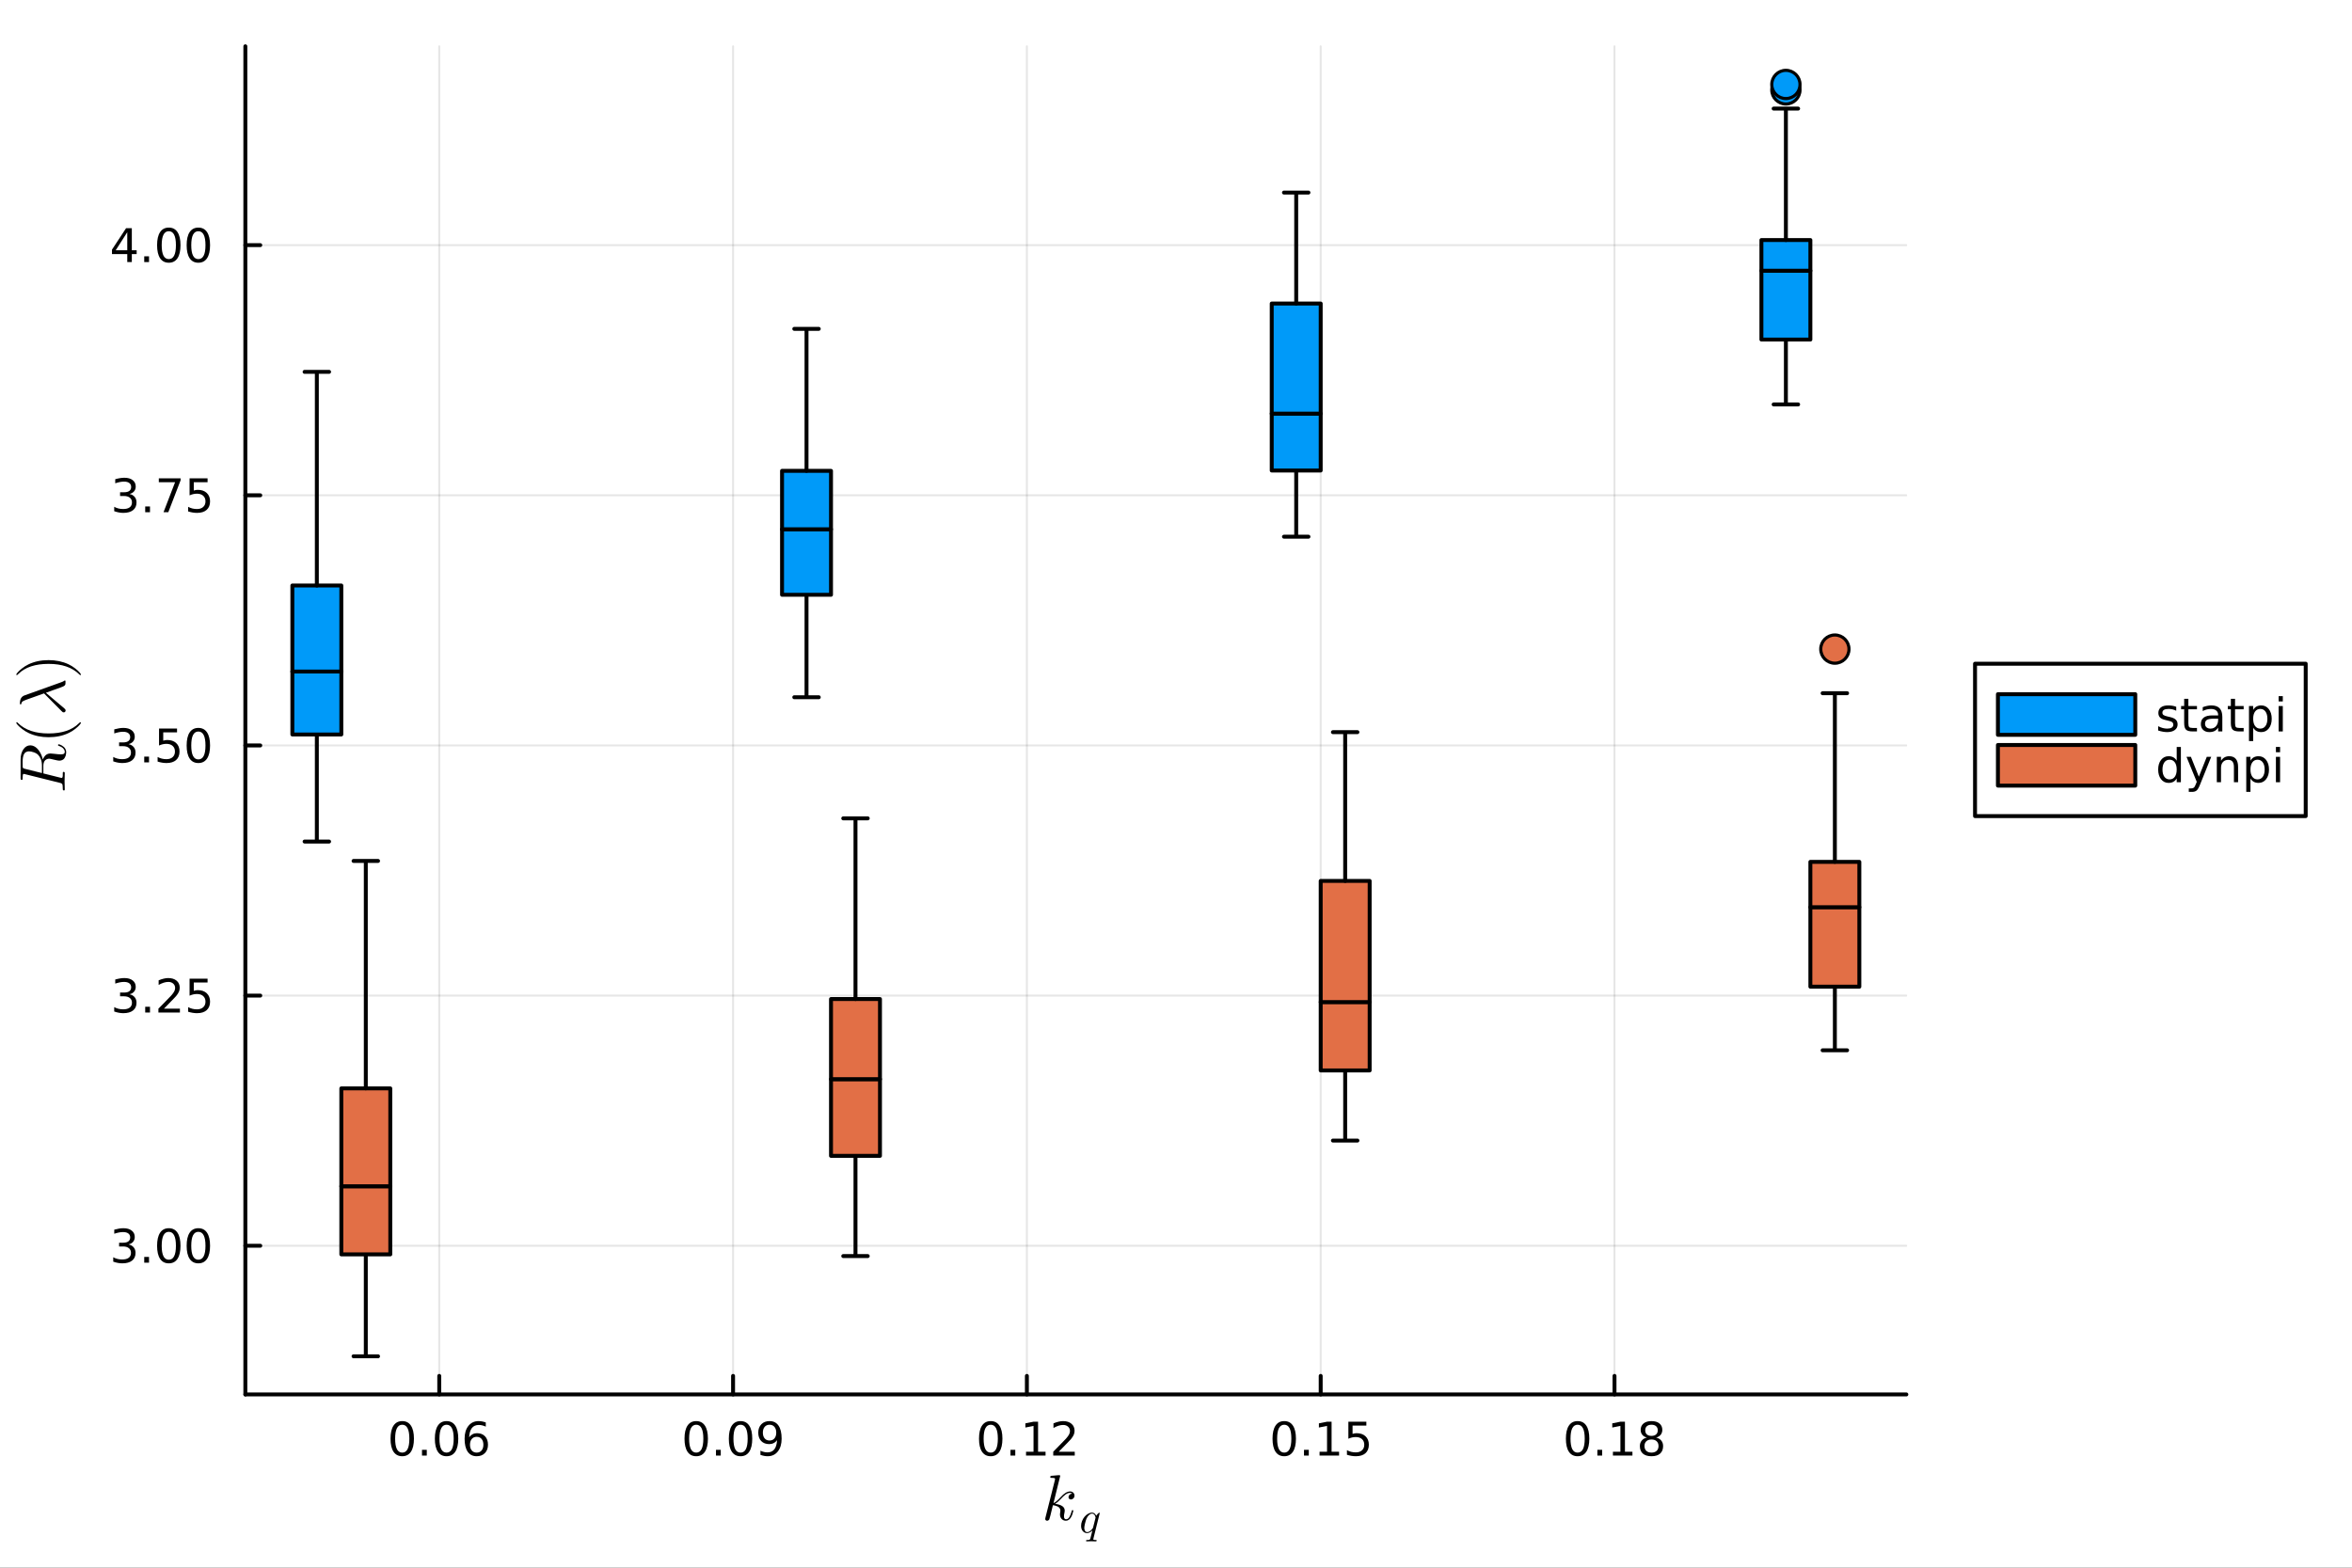 <?xml version="1.0" encoding="utf-8"?>
<svg xmlns="http://www.w3.org/2000/svg" xmlns:xlink="http://www.w3.org/1999/xlink" width="600" height="400" viewBox="0 0 2400 1600">
<rect x="0" y="0" width="2400" height="1600" fill="#333333" stroke="none"/>
<defs>
  <clipPath id="clip870">
    <rect x="0" y="0" width="2400" height="1600"/>
  </clipPath>
</defs>
<path clip-path="url(#clip870)" d="M0 1600 L2400 1600 L2400 0 L0 0  Z" fill="#ffffff" fill-rule="evenodd" fill-opacity="1"/>
<defs>
  <clipPath id="clip871">
    <rect x="480" y="0" width="1681" height="1600"/>
  </clipPath>
</defs>
<path clip-path="url(#clip870)" d="M250.352 1423.18 L1945.26 1423.18 L1945.26 47.244 L250.352 47.244  Z" fill="#ffffff" fill-rule="evenodd" fill-opacity="1"/>
<defs>
  <clipPath id="clip872">
    <rect x="250" y="47" width="1696" height="1377"/>
  </clipPath>
</defs>
<polyline clip-path="url(#clip872)" style="stroke:#000000; stroke-linecap:round; stroke-linejoin:round; stroke-width:2; stroke-opacity:0.1; fill:none" points="448.225,1423.18 448.225,47.244 "/>
<polyline clip-path="url(#clip872)" style="stroke:#000000; stroke-linecap:round; stroke-linejoin:round; stroke-width:2; stroke-opacity:0.1; fill:none" points="748.032,1423.18 748.032,47.244 "/>
<polyline clip-path="url(#clip872)" style="stroke:#000000; stroke-linecap:round; stroke-linejoin:round; stroke-width:2; stroke-opacity:0.1; fill:none" points="1047.84,1423.18 1047.84,47.244 "/>
<polyline clip-path="url(#clip872)" style="stroke:#000000; stroke-linecap:round; stroke-linejoin:round; stroke-width:2; stroke-opacity:0.1; fill:none" points="1347.65,1423.18 1347.65,47.244 "/>
<polyline clip-path="url(#clip872)" style="stroke:#000000; stroke-linecap:round; stroke-linejoin:round; stroke-width:2; stroke-opacity:0.1; fill:none" points="1647.45,1423.18 1647.45,47.244 "/>
<polyline clip-path="url(#clip870)" style="stroke:#000000; stroke-linecap:round; stroke-linejoin:round; stroke-width:4; stroke-opacity:1; fill:none" points="250.352,1423.18 1945.26,1423.18 "/>
<polyline clip-path="url(#clip870)" style="stroke:#000000; stroke-linecap:round; stroke-linejoin:round; stroke-width:4; stroke-opacity:1; fill:none" points="448.225,1423.18 448.225,1404.28 "/>
<polyline clip-path="url(#clip870)" style="stroke:#000000; stroke-linecap:round; stroke-linejoin:round; stroke-width:4; stroke-opacity:1; fill:none" points="748.032,1423.18 748.032,1404.28 "/>
<polyline clip-path="url(#clip870)" style="stroke:#000000; stroke-linecap:round; stroke-linejoin:round; stroke-width:4; stroke-opacity:1; fill:none" points="1047.84,1423.18 1047.84,1404.28 "/>
<polyline clip-path="url(#clip870)" style="stroke:#000000; stroke-linecap:round; stroke-linejoin:round; stroke-width:4; stroke-opacity:1; fill:none" points="1347.65,1423.18 1347.65,1404.28 "/>
<polyline clip-path="url(#clip870)" style="stroke:#000000; stroke-linecap:round; stroke-linejoin:round; stroke-width:4; stroke-opacity:1; fill:none" points="1647.45,1423.18 1647.45,1404.28 "/>
<path clip-path="url(#clip870)" d="M410.447 1454.1 Q406.836 1454.1 405.007 1457.66 Q403.202 1461.2 403.202 1468.33 Q403.202 1475.44 405.007 1479.01 Q406.836 1482.55 410.447 1482.55 Q414.081 1482.55 415.887 1479.01 Q417.716 1475.44 417.716 1468.33 Q417.716 1461.2 415.887 1457.66 Q414.081 1454.1 410.447 1454.1 M410.447 1450.39 Q416.257 1450.39 419.313 1455 Q422.392 1459.58 422.392 1468.33 Q422.392 1477.06 419.313 1481.67 Q416.257 1486.25 410.447 1486.25 Q404.637 1486.25 401.558 1481.67 Q398.503 1477.06 398.503 1468.33 Q398.503 1459.58 401.558 1455 Q404.637 1450.39 410.447 1450.39 Z" fill="#000000" fill-rule="nonzero" fill-opacity="1" /><path clip-path="url(#clip870)" d="M430.609 1479.7 L435.493 1479.7 L435.493 1485.58 L430.609 1485.58 L430.609 1479.7 Z" fill="#000000" fill-rule="nonzero" fill-opacity="1" /><path clip-path="url(#clip870)" d="M455.678 1454.1 Q452.067 1454.1 450.239 1457.66 Q448.433 1461.2 448.433 1468.33 Q448.433 1475.44 450.239 1479.01 Q452.067 1482.55 455.678 1482.55 Q459.313 1482.55 461.118 1479.01 Q462.947 1475.44 462.947 1468.33 Q462.947 1461.2 461.118 1457.66 Q459.313 1454.1 455.678 1454.1 M455.678 1450.39 Q461.489 1450.39 464.544 1455 Q467.623 1459.58 467.623 1468.33 Q467.623 1477.06 464.544 1481.67 Q461.489 1486.25 455.678 1486.25 Q449.868 1486.25 446.79 1481.67 Q443.734 1477.06 443.734 1468.33 Q443.734 1459.58 446.79 1455 Q449.868 1450.39 455.678 1450.39 Z" fill="#000000" fill-rule="nonzero" fill-opacity="1" /><path clip-path="url(#clip870)" d="M486.419 1466.44 Q483.271 1466.44 481.419 1468.59 Q479.59 1470.74 479.59 1474.49 Q479.59 1478.22 481.419 1480.39 Q483.271 1482.55 486.419 1482.55 Q489.567 1482.55 491.396 1480.39 Q493.248 1478.22 493.248 1474.49 Q493.248 1470.74 491.396 1468.59 Q489.567 1466.44 486.419 1466.44 M495.701 1451.78 L495.701 1456.04 Q493.942 1455.21 492.137 1454.77 Q490.354 1454.33 488.595 1454.33 Q483.965 1454.33 481.512 1457.45 Q479.081 1460.58 478.734 1466.9 Q480.1 1464.89 482.16 1463.82 Q484.22 1462.73 486.697 1462.73 Q491.905 1462.73 494.914 1465.9 Q497.947 1469.05 497.947 1474.49 Q497.947 1479.82 494.799 1483.03 Q491.65 1486.25 486.419 1486.25 Q480.424 1486.25 477.252 1481.67 Q474.081 1477.06 474.081 1468.33 Q474.081 1460.14 477.97 1455.28 Q481.859 1450.39 488.41 1450.39 Q490.169 1450.39 491.951 1450.74 Q493.757 1451.09 495.701 1451.78 Z" fill="#000000" fill-rule="nonzero" fill-opacity="1" /><path clip-path="url(#clip870)" d="M710.428 1454.1 Q706.816 1454.1 704.988 1457.66 Q703.182 1461.2 703.182 1468.33 Q703.182 1475.44 704.988 1479.01 Q706.816 1482.55 710.428 1482.55 Q714.062 1482.55 715.867 1479.01 Q717.696 1475.44 717.696 1468.33 Q717.696 1461.2 715.867 1457.66 Q714.062 1454.1 710.428 1454.1 M710.428 1450.39 Q716.238 1450.39 719.293 1455 Q722.372 1459.58 722.372 1468.33 Q722.372 1477.06 719.293 1481.67 Q716.238 1486.25 710.428 1486.25 Q704.617 1486.25 701.539 1481.67 Q698.483 1477.06 698.483 1468.33 Q698.483 1459.58 701.539 1455 Q704.617 1450.39 710.428 1450.39 Z" fill="#000000" fill-rule="nonzero" fill-opacity="1" /><path clip-path="url(#clip870)" d="M730.59 1479.7 L735.474 1479.7 L735.474 1485.58 L730.59 1485.58 L730.59 1479.7 Z" fill="#000000" fill-rule="nonzero" fill-opacity="1" /><path clip-path="url(#clip870)" d="M755.659 1454.1 Q752.048 1454.1 750.219 1457.66 Q748.413 1461.2 748.413 1468.33 Q748.413 1475.44 750.219 1479.01 Q752.048 1482.55 755.659 1482.55 Q759.293 1482.55 761.099 1479.01 Q762.927 1475.44 762.927 1468.33 Q762.927 1461.2 761.099 1457.66 Q759.293 1454.1 755.659 1454.1 M755.659 1450.39 Q761.469 1450.39 764.525 1455 Q767.603 1459.58 767.603 1468.33 Q767.603 1477.06 764.525 1481.67 Q761.469 1486.25 755.659 1486.25 Q749.849 1486.25 746.77 1481.67 Q743.714 1477.06 743.714 1468.33 Q743.714 1459.58 746.77 1455 Q749.849 1450.39 755.659 1450.39 Z" fill="#000000" fill-rule="nonzero" fill-opacity="1" /><path clip-path="url(#clip870)" d="M775.96 1484.86 L775.96 1480.6 Q777.719 1481.44 779.524 1481.88 Q781.33 1482.32 783.066 1482.32 Q787.696 1482.32 790.126 1479.21 Q792.58 1476.09 792.927 1469.75 Q791.585 1471.74 789.524 1472.8 Q787.464 1473.87 784.964 1473.87 Q779.779 1473.87 776.747 1470.74 Q773.737 1467.59 773.737 1462.15 Q773.737 1456.83 776.886 1453.61 Q780.034 1450.39 785.265 1450.39 Q791.26 1450.39 794.409 1455 Q797.58 1459.58 797.58 1468.33 Q797.58 1476.51 793.691 1481.39 Q789.825 1486.25 783.274 1486.25 Q781.515 1486.25 779.71 1485.9 Q777.904 1485.56 775.96 1484.86 M785.265 1470.21 Q788.413 1470.21 790.242 1468.06 Q792.094 1465.9 792.094 1462.15 Q792.094 1458.43 790.242 1456.27 Q788.413 1454.1 785.265 1454.1 Q782.117 1454.1 780.265 1456.27 Q778.436 1458.43 778.436 1462.15 Q778.436 1465.9 780.265 1468.06 Q782.117 1470.21 785.265 1470.21 Z" fill="#000000" fill-rule="nonzero" fill-opacity="1" /><path clip-path="url(#clip870)" d="M1010.94 1454.1 Q1007.33 1454.1 1005.5 1457.66 Q1003.7 1461.2 1003.7 1468.33 Q1003.7 1475.44 1005.5 1479.01 Q1007.33 1482.55 1010.94 1482.55 Q1014.57 1482.55 1016.38 1479.01 Q1018.21 1475.44 1018.21 1468.33 Q1018.21 1461.2 1016.38 1457.66 Q1014.57 1454.1 1010.94 1454.1 M1010.94 1450.39 Q1016.75 1450.39 1019.81 1455 Q1022.88 1459.58 1022.88 1468.33 Q1022.88 1477.06 1019.81 1481.67 Q1016.75 1486.25 1010.94 1486.25 Q1005.13 1486.25 1002.05 1481.67 Q998.996 1477.06 998.996 1468.33 Q998.996 1459.58 1002.05 1455 Q1005.13 1450.39 1010.94 1450.39 Z" fill="#000000" fill-rule="nonzero" fill-opacity="1" /><path clip-path="url(#clip870)" d="M1031.1 1479.7 L1035.99 1479.7 L1035.99 1485.58 L1031.1 1485.58 L1031.1 1479.7 Z" fill="#000000" fill-rule="nonzero" fill-opacity="1" /><path clip-path="url(#clip870)" d="M1046.98 1481.64 L1054.62 1481.64 L1054.62 1455.28 L1046.31 1456.95 L1046.31 1452.69 L1054.57 1451.02 L1059.25 1451.02 L1059.25 1481.64 L1066.89 1481.64 L1066.89 1485.58 L1046.98 1485.58 L1046.98 1481.64 Z" fill="#000000" fill-rule="nonzero" fill-opacity="1" /><path clip-path="url(#clip870)" d="M1080.36 1481.64 L1096.68 1481.64 L1096.68 1485.58 L1074.74 1485.58 L1074.74 1481.64 Q1077.4 1478.89 1081.98 1474.26 Q1086.59 1469.61 1087.77 1468.27 Q1090.01 1465.74 1090.89 1464.01 Q1091.8 1462.25 1091.8 1460.56 Q1091.8 1457.8 1089.85 1456.07 Q1087.93 1454.33 1084.83 1454.33 Q1082.63 1454.33 1080.18 1455.09 Q1077.75 1455.86 1074.97 1457.41 L1074.97 1452.69 Q1077.79 1451.55 1080.25 1450.97 Q1082.7 1450.39 1084.74 1450.39 Q1090.11 1450.39 1093.3 1453.08 Q1096.5 1455.77 1096.5 1460.26 Q1096.5 1462.39 1095.69 1464.31 Q1094.9 1466.2 1092.79 1468.8 Q1092.21 1469.47 1089.11 1472.69 Q1086.01 1475.88 1080.36 1481.64 Z" fill="#000000" fill-rule="nonzero" fill-opacity="1" /><path clip-path="url(#clip870)" d="M1310.45 1454.1 Q1306.84 1454.1 1305.01 1457.66 Q1303.2 1461.2 1303.2 1468.33 Q1303.2 1475.44 1305.01 1479.01 Q1306.84 1482.55 1310.45 1482.55 Q1314.08 1482.55 1315.89 1479.01 Q1317.71 1475.44 1317.71 1468.33 Q1317.71 1461.2 1315.89 1457.66 Q1314.08 1454.1 1310.45 1454.1 M1310.45 1450.39 Q1316.26 1450.39 1319.31 1455 Q1322.39 1459.58 1322.39 1468.33 Q1322.39 1477.06 1319.31 1481.67 Q1316.26 1486.25 1310.45 1486.25 Q1304.64 1486.25 1301.56 1481.67 Q1298.5 1477.06 1298.5 1468.33 Q1298.5 1459.58 1301.56 1455 Q1304.64 1450.39 1310.45 1450.39 Z" fill="#000000" fill-rule="nonzero" fill-opacity="1" /><path clip-path="url(#clip870)" d="M1330.61 1479.7 L1335.49 1479.7 L1335.49 1485.58 L1330.61 1485.58 L1330.61 1479.7 Z" fill="#000000" fill-rule="nonzero" fill-opacity="1" /><path clip-path="url(#clip870)" d="M1346.49 1481.64 L1354.13 1481.64 L1354.13 1455.28 L1345.82 1456.95 L1345.82 1452.69 L1354.08 1451.02 L1358.76 1451.02 L1358.76 1481.64 L1366.4 1481.64 L1366.4 1485.58 L1346.49 1485.58 L1346.49 1481.64 Z" fill="#000000" fill-rule="nonzero" fill-opacity="1" /><path clip-path="url(#clip870)" d="M1375.89 1451.02 L1394.24 1451.02 L1394.24 1454.96 L1380.17 1454.96 L1380.17 1463.43 Q1381.19 1463.08 1382.21 1462.92 Q1383.22 1462.73 1384.24 1462.73 Q1390.03 1462.73 1393.41 1465.9 Q1396.79 1469.08 1396.79 1474.49 Q1396.79 1480.07 1393.32 1483.17 Q1389.84 1486.25 1383.52 1486.25 Q1381.35 1486.25 1379.08 1485.88 Q1376.83 1485.51 1374.43 1484.77 L1374.43 1480.07 Q1376.51 1481.2 1378.73 1481.76 Q1380.96 1482.32 1383.43 1482.32 Q1387.44 1482.32 1389.77 1480.21 Q1392.11 1478.1 1392.11 1474.49 Q1392.11 1470.88 1389.77 1468.77 Q1387.44 1466.67 1383.43 1466.67 Q1381.56 1466.67 1379.68 1467.08 Q1377.83 1467.5 1375.89 1468.38 L1375.89 1451.02 Z" fill="#000000" fill-rule="nonzero" fill-opacity="1" /><path clip-path="url(#clip870)" d="M1609.8 1454.1 Q1606.19 1454.1 1604.36 1457.66 Q1602.56 1461.2 1602.56 1468.33 Q1602.56 1475.44 1604.36 1479.01 Q1606.19 1482.55 1609.8 1482.55 Q1613.44 1482.55 1615.24 1479.01 Q1617.07 1475.44 1617.07 1468.33 Q1617.07 1461.2 1615.24 1457.66 Q1613.44 1454.1 1609.8 1454.1 M1609.8 1450.39 Q1615.61 1450.39 1618.67 1455 Q1621.75 1459.58 1621.75 1468.33 Q1621.75 1477.06 1618.67 1481.67 Q1615.61 1486.25 1609.8 1486.25 Q1603.99 1486.25 1600.91 1481.67 Q1597.86 1477.06 1597.86 1468.33 Q1597.86 1459.58 1600.91 1455 Q1603.99 1450.39 1609.8 1450.39 Z" fill="#000000" fill-rule="nonzero" fill-opacity="1" /><path clip-path="url(#clip870)" d="M1629.96 1479.7 L1634.85 1479.7 L1634.85 1485.58 L1629.96 1485.58 L1629.96 1479.7 Z" fill="#000000" fill-rule="nonzero" fill-opacity="1" /><path clip-path="url(#clip870)" d="M1645.84 1481.64 L1653.48 1481.64 L1653.48 1455.28 L1645.17 1456.95 L1645.17 1452.69 L1653.44 1451.02 L1658.11 1451.02 L1658.11 1481.64 L1665.75 1481.64 L1665.75 1485.58 L1645.84 1485.58 L1645.84 1481.64 Z" fill="#000000" fill-rule="nonzero" fill-opacity="1" /><path clip-path="url(#clip870)" d="M1685.19 1469.17 Q1681.86 1469.17 1679.94 1470.95 Q1678.04 1472.73 1678.04 1475.86 Q1678.04 1478.98 1679.94 1480.77 Q1681.86 1482.55 1685.19 1482.55 Q1688.53 1482.55 1690.45 1480.77 Q1692.37 1478.96 1692.37 1475.86 Q1692.37 1472.73 1690.45 1470.95 Q1688.55 1469.17 1685.19 1469.17 M1680.52 1467.18 Q1677.51 1466.44 1675.82 1464.38 Q1674.15 1462.32 1674.15 1459.35 Q1674.15 1455.21 1677.09 1452.8 Q1680.06 1450.39 1685.19 1450.39 Q1690.36 1450.39 1693.3 1452.8 Q1696.24 1455.21 1696.24 1459.35 Q1696.24 1462.32 1694.55 1464.38 Q1692.88 1466.44 1689.89 1467.18 Q1693.27 1467.96 1695.15 1470.26 Q1697.05 1472.55 1697.05 1475.86 Q1697.05 1480.88 1693.97 1483.57 Q1690.91 1486.25 1685.19 1486.25 Q1679.48 1486.25 1676.4 1483.57 Q1673.34 1480.88 1673.34 1475.86 Q1673.34 1472.55 1675.24 1470.26 Q1677.14 1467.96 1680.52 1467.18 M1678.81 1459.79 Q1678.81 1462.48 1680.47 1463.98 Q1682.16 1465.49 1685.19 1465.49 Q1688.2 1465.49 1689.89 1463.98 Q1691.61 1462.48 1691.61 1459.79 Q1691.61 1457.11 1689.89 1455.6 Q1688.2 1454.1 1685.19 1454.1 Q1682.16 1454.1 1680.47 1455.6 Q1678.81 1457.11 1678.81 1459.79 Z" fill="#000000" fill-rule="nonzero" fill-opacity="1" /><path clip-path="url(#clip870)" d="M1096.42 1526.34 Q1096.42 1528.18 1095.29 1529.27 Q1094.19 1530.37 1092.81 1530.37 Q1091.59 1530.37 1090.94 1529.66 Q1090.3 1528.95 1090.3 1528.05 Q1090.3 1527.66 1090.46 1527.18 Q1090.62 1526.67 1090.97 1526.05 Q1091.36 1525.44 1092.17 1524.99 Q1092.97 1524.54 1094.07 1524.48 Q1093.84 1524.25 1093.78 1524.22 Q1093.29 1523.83 1092.39 1523.7 Q1092.26 1523.64 1091.81 1523.64 Q1089.59 1523.64 1087.34 1525.28 Q1085.11 1526.89 1082.38 1529.95 Q1078.93 1533.53 1076.71 1534.85 Q1086.47 1536.13 1086.47 1541.77 Q1086.47 1542.7 1086.21 1543.83 Q1085.69 1545.96 1085.69 1547.5 Q1085.69 1550.59 1087.79 1550.59 Q1089.81 1550.59 1091.1 1548.53 Q1092.42 1546.47 1093.52 1542.45 Q1093.68 1541.71 1093.84 1541.48 Q1094 1541.25 1094.45 1541.25 Q1095.26 1541.25 1095.26 1541.9 Q1094.52 1545.67 1092.87 1548.57 Q1090.78 1552.08 1087.66 1552.08 Q1085.05 1552.08 1083.31 1550.27 Q1081.6 1548.44 1081.6 1545.54 Q1081.6 1544.83 1081.86 1543.22 Q1082.05 1542.58 1082.05 1541.83 Q1082.05 1540.32 1081.22 1539.19 Q1080.38 1538.03 1079.03 1537.45 Q1077.67 1536.87 1076.55 1536.62 Q1075.45 1536.33 1074.39 1536.23 Q1071.17 1549.85 1070.72 1550.69 Q1070.43 1551.27 1069.78 1551.66 Q1069.14 1552.08 1068.46 1552.08 Q1067.82 1552.08 1067.17 1551.63 Q1066.56 1551.21 1066.56 1550.21 Q1066.56 1549.69 1066.82 1548.76 L1076.39 1510.76 L1076.58 1509.47 Q1076.58 1509.08 1076.42 1508.89 Q1076.29 1508.66 1075.52 1508.5 Q1074.77 1508.34 1073.29 1508.34 Q1072.68 1508.34 1072.39 1508.31 Q1072.13 1508.28 1071.91 1508.12 Q1071.68 1507.92 1071.68 1507.54 Q1071.68 1506.99 1071.91 1506.7 Q1072.17 1506.38 1072.36 1506.31 Q1072.55 1506.25 1072.94 1506.21 Q1073.49 1506.18 1075.32 1506.02 Q1077.16 1505.83 1078.74 1505.7 Q1080.31 1505.57 1080.99 1505.57 Q1081.38 1505.57 1081.57 1505.76 Q1081.8 1505.93 1081.83 1506.12 L1081.86 1506.28 L1075 1534.11 Q1077.83 1532.98 1082.31 1527.99 Q1087.5 1522.19 1091.94 1522.19 Q1094.03 1522.19 1095.23 1523.48 Q1096.42 1524.73 1096.42 1526.34 Z" fill="#000000" fill-rule="nonzero" fill-opacity="1" /><path clip-path="url(#clip870)" d="M1122.19 1544.29 L1115.81 1569.97 Q1115.63 1570.78 1115.63 1570.98 Q1115.63 1571.25 1115.7 1571.37 Q1115.79 1571.5 1116.29 1571.61 Q1116.8 1571.73 1117.84 1571.73 Q1118.22 1571.73 1118.36 1571.73 Q1118.49 1571.73 1118.7 1571.77 Q1118.9 1571.82 1118.97 1571.93 Q1119.04 1572.04 1119.04 1572.22 Q1119.04 1573.15 1118.22 1573.15 Q1117.46 1573.15 1115.86 1573.08 Q1114.26 1573.01 1113.47 1573.01 Q1112.7 1573.01 1111.15 1573.08 Q1109.59 1573.15 1108.85 1573.15 Q1108.58 1573.15 1108.42 1573.01 Q1108.26 1572.9 1108.26 1572.76 L1108.24 1572.65 Q1108.24 1572.02 1108.49 1571.86 Q1108.73 1571.73 1109.3 1571.73 Q1111.24 1571.7 1111.8 1571.43 Q1112.36 1571.16 1112.63 1570.19 L1114.71 1561.94 Q1111.93 1564.72 1109.25 1564.72 Q1106.66 1564.72 1104.9 1562.69 Q1103.16 1560.64 1103.16 1557.32 Q1103.16 1554.86 1104.13 1552.38 Q1105.13 1549.9 1106.66 1548.03 Q1108.21 1546.16 1110.24 1544.99 Q1112.27 1543.79 1114.28 1543.79 Q1115.56 1543.79 1116.71 1544.54 Q1117.89 1545.28 1118.58 1547.02 Q1119.17 1546.03 1120.25 1544.94 Q1121.34 1543.84 1121.72 1543.84 Q1121.94 1543.84 1122.06 1544 Q1122.19 1544.13 1122.19 1544.29 M1117.93 1548.87 Q1117.93 1548.64 1117.75 1548.08 Q1117.59 1547.51 1117.23 1546.75 Q1116.89 1545.96 1116.11 1545.4 Q1115.32 1544.81 1114.28 1544.81 Q1112.79 1544.81 1111.19 1546.25 Q1109.61 1547.67 1108.58 1550.15 Q1107.92 1551.78 1107.18 1554.8 Q1106.43 1557.82 1106.43 1559.35 Q1106.43 1559.71 1106.46 1560.12 Q1106.5 1560.52 1106.68 1561.2 Q1106.86 1561.88 1107.13 1562.39 Q1107.43 1562.91 1108.01 1563.3 Q1108.6 1563.68 1109.39 1563.68 Q1111.1 1563.68 1112.81 1562.21 Q1114.53 1560.75 1115.25 1559.44 Q1115.34 1559.31 1116.62 1554.19 Q1117.93 1549.07 1117.93 1548.87 Z" fill="#000000" fill-rule="nonzero" fill-opacity="1" /><polyline clip-path="url(#clip872)" style="stroke:#000000; stroke-linecap:round; stroke-linejoin:round; stroke-width:2; stroke-opacity:0.1; fill:none" points="250.352,1271.43 1945.26,1271.43 "/>
<polyline clip-path="url(#clip872)" style="stroke:#000000; stroke-linecap:round; stroke-linejoin:round; stroke-width:2; stroke-opacity:0.1; fill:none" points="250.352,1016.12 1945.26,1016.12 "/>
<polyline clip-path="url(#clip872)" style="stroke:#000000; stroke-linecap:round; stroke-linejoin:round; stroke-width:2; stroke-opacity:0.1; fill:none" points="250.352,760.812 1945.26,760.812 "/>
<polyline clip-path="url(#clip872)" style="stroke:#000000; stroke-linecap:round; stroke-linejoin:round; stroke-width:2; stroke-opacity:0.1; fill:none" points="250.352,505.502 1945.26,505.502 "/>
<polyline clip-path="url(#clip872)" style="stroke:#000000; stroke-linecap:round; stroke-linejoin:round; stroke-width:2; stroke-opacity:0.1; fill:none" points="250.352,250.192 1945.26,250.192 "/>
<polyline clip-path="url(#clip870)" style="stroke:#000000; stroke-linecap:round; stroke-linejoin:round; stroke-width:4; stroke-opacity:1; fill:none" points="250.352,1423.18 250.352,47.244 "/>
<polyline clip-path="url(#clip870)" style="stroke:#000000; stroke-linecap:round; stroke-linejoin:round; stroke-width:4; stroke-opacity:1; fill:none" points="250.352,1271.43 265.587,1271.43 "/>
<polyline clip-path="url(#clip870)" style="stroke:#000000; stroke-linecap:round; stroke-linejoin:round; stroke-width:4; stroke-opacity:1; fill:none" points="250.352,1016.12 265.587,1016.12 "/>
<polyline clip-path="url(#clip870)" style="stroke:#000000; stroke-linecap:round; stroke-linejoin:round; stroke-width:4; stroke-opacity:1; fill:none" points="250.352,760.812 265.587,760.812 "/>
<polyline clip-path="url(#clip870)" style="stroke:#000000; stroke-linecap:round; stroke-linejoin:round; stroke-width:4; stroke-opacity:1; fill:none" points="250.352,505.502 265.587,505.502 "/>
<polyline clip-path="url(#clip870)" style="stroke:#000000; stroke-linecap:round; stroke-linejoin:round; stroke-width:4; stroke-opacity:1; fill:none" points="250.352,250.192 265.587,250.192 "/>
<path clip-path="url(#clip870)" d="M131.181 1270.08 Q134.538 1270.79 136.413 1273.06 Q138.311 1275.33 138.311 1278.66 Q138.311 1283.78 134.792 1286.58 Q131.274 1289.38 124.793 1289.38 Q122.617 1289.38 120.302 1288.94 Q118.01 1288.53 115.556 1287.67 L115.556 1283.16 Q117.501 1284.29 119.816 1284.87 Q122.13 1285.45 124.654 1285.45 Q129.052 1285.45 131.343 1283.71 Q133.658 1281.97 133.658 1278.66 Q133.658 1275.61 131.505 1273.9 Q129.376 1272.16 125.556 1272.16 L121.529 1272.16 L121.529 1268.32 L125.742 1268.32 Q129.191 1268.32 131.019 1266.95 Q132.848 1265.56 132.848 1262.97 Q132.848 1260.31 130.95 1258.9 Q129.075 1257.46 125.556 1257.46 Q123.635 1257.46 121.436 1257.88 Q119.237 1258.29 116.598 1259.17 L116.598 1255.01 Q119.26 1254.27 121.575 1253.9 Q123.913 1253.53 125.973 1253.53 Q131.297 1253.53 134.399 1255.96 Q137.501 1258.36 137.501 1262.48 Q137.501 1265.35 135.857 1267.35 Q134.214 1269.31 131.181 1270.08 Z" fill="#000000" fill-rule="nonzero" fill-opacity="1" /><path clip-path="url(#clip870)" d="M147.177 1282.83 L152.061 1282.83 L152.061 1288.71 L147.177 1288.71 L147.177 1282.83 Z" fill="#000000" fill-rule="nonzero" fill-opacity="1" /><path clip-path="url(#clip870)" d="M172.246 1257.23 Q168.635 1257.23 166.806 1260.79 Q165.001 1264.34 165.001 1271.47 Q165.001 1278.57 166.806 1282.14 Q168.635 1285.68 172.246 1285.68 Q175.88 1285.68 177.686 1282.14 Q179.514 1278.57 179.514 1271.47 Q179.514 1264.34 177.686 1260.79 Q175.88 1257.23 172.246 1257.23 M172.246 1253.53 Q178.056 1253.53 181.112 1258.13 Q184.19 1262.72 184.19 1271.47 Q184.19 1280.19 181.112 1284.8 Q178.056 1289.38 172.246 1289.38 Q166.436 1289.38 163.357 1284.8 Q160.302 1280.19 160.302 1271.47 Q160.302 1262.72 163.357 1258.13 Q166.436 1253.53 172.246 1253.53 Z" fill="#000000" fill-rule="nonzero" fill-opacity="1" /><path clip-path="url(#clip870)" d="M202.408 1257.23 Q198.797 1257.23 196.968 1260.79 Q195.163 1264.34 195.163 1271.47 Q195.163 1278.57 196.968 1282.14 Q198.797 1285.68 202.408 1285.68 Q206.042 1285.68 207.848 1282.14 Q209.676 1278.57 209.676 1271.47 Q209.676 1264.34 207.848 1260.79 Q206.042 1257.23 202.408 1257.23 M202.408 1253.53 Q208.218 1253.53 211.274 1258.13 Q214.352 1262.72 214.352 1271.47 Q214.352 1280.19 211.274 1284.8 Q208.218 1289.38 202.408 1289.38 Q196.598 1289.38 193.519 1284.8 Q190.463 1280.19 190.463 1271.47 Q190.463 1262.72 193.519 1258.13 Q196.598 1253.53 202.408 1253.53 Z" fill="#000000" fill-rule="nonzero" fill-opacity="1" /><path clip-path="url(#clip870)" d="M132.177 1014.77 Q135.533 1015.48 137.408 1017.75 Q139.306 1020.02 139.306 1023.35 Q139.306 1028.47 135.788 1031.27 Q132.269 1034.07 125.788 1034.07 Q123.612 1034.07 121.297 1033.63 Q119.006 1033.22 116.552 1032.36 L116.552 1027.85 Q118.496 1028.98 120.811 1029.56 Q123.126 1030.14 125.649 1030.14 Q130.047 1030.14 132.339 1028.4 Q134.654 1026.67 134.654 1023.35 Q134.654 1020.3 132.501 1018.59 Q130.371 1016.85 126.552 1016.85 L122.524 1016.85 L122.524 1013.01 L126.737 1013.01 Q130.186 1013.01 132.015 1011.64 Q133.843 1010.25 133.843 1007.66 Q133.843 1005 131.945 1003.59 Q130.07 1002.15 126.552 1002.15 Q124.63 1002.15 122.431 1002.57 Q120.232 1002.98 117.593 1003.86 L117.593 999.698 Q120.255 998.957 122.57 998.586 Q124.908 998.216 126.968 998.216 Q132.292 998.216 135.394 1000.65 Q138.496 1003.05 138.496 1007.17 Q138.496 1010.04 136.853 1012.04 Q135.209 1014 132.177 1014.77 Z" fill="#000000" fill-rule="nonzero" fill-opacity="1" /><path clip-path="url(#clip870)" d="M148.172 1027.52 L153.056 1027.52 L153.056 1033.4 L148.172 1033.4 L148.172 1027.52 Z" fill="#000000" fill-rule="nonzero" fill-opacity="1" /><path clip-path="url(#clip870)" d="M167.269 1029.47 L183.588 1029.47 L183.588 1033.4 L161.644 1033.4 L161.644 1029.47 Q164.306 1026.71 168.889 1022.08 Q173.496 1017.43 174.677 1016.09 Q176.922 1013.56 177.801 1011.83 Q178.704 1010.07 178.704 1008.38 Q178.704 1005.62 176.76 1003.89 Q174.839 1002.15 171.737 1002.15 Q169.538 1002.15 167.084 1002.92 Q164.653 1003.68 161.876 1005.23 L161.876 1000.51 Q164.7 999.373 167.153 998.795 Q169.607 998.216 171.644 998.216 Q177.014 998.216 180.209 1000.9 Q183.403 1003.59 183.403 1008.08 Q183.403 1010.21 182.593 1012.13 Q181.806 1014.03 179.7 1016.62 Q179.121 1017.29 176.019 1020.51 Q172.917 1023.7 167.269 1029.47 Z" fill="#000000" fill-rule="nonzero" fill-opacity="1" /><path clip-path="url(#clip870)" d="M193.45 998.841 L211.806 998.841 L211.806 1002.78 L197.732 1002.78 L197.732 1011.25 Q198.75 1010.9 199.769 1010.74 Q200.787 1010.55 201.806 1010.55 Q207.593 1010.55 210.973 1013.73 Q214.352 1016.9 214.352 1022.31 Q214.352 1027.89 210.88 1030.99 Q207.408 1034.07 201.088 1034.07 Q198.912 1034.07 196.644 1033.7 Q194.399 1033.33 191.991 1032.59 L191.991 1027.89 Q194.075 1029.03 196.297 1029.58 Q198.519 1030.14 200.996 1030.14 Q205 1030.14 207.338 1028.03 Q209.676 1025.92 209.676 1022.31 Q209.676 1018.7 207.338 1016.6 Q205 1014.49 200.996 1014.49 Q199.121 1014.49 197.246 1014.91 Q195.394 1015.32 193.45 1016.2 L193.45 998.841 Z" fill="#000000" fill-rule="nonzero" fill-opacity="1" /><path clip-path="url(#clip870)" d="M131.181 759.457 Q134.538 760.175 136.413 762.443 Q138.311 764.712 138.311 768.045 Q138.311 773.161 134.792 775.962 Q131.274 778.763 124.793 778.763 Q122.617 778.763 120.302 778.323 Q118.01 777.906 115.556 777.05 L115.556 772.536 Q117.501 773.67 119.816 774.249 Q122.13 774.828 124.654 774.828 Q129.052 774.828 131.343 773.092 Q133.658 771.355 133.658 768.045 Q133.658 764.99 131.505 763.277 Q129.376 761.541 125.556 761.541 L121.529 761.541 L121.529 757.698 L125.742 757.698 Q129.191 757.698 131.019 756.332 Q132.848 754.943 132.848 752.351 Q132.848 749.689 130.95 748.277 Q129.075 746.842 125.556 746.842 Q123.635 746.842 121.436 747.258 Q119.237 747.675 116.598 748.555 L116.598 744.388 Q119.26 743.647 121.575 743.277 Q123.913 742.907 125.973 742.907 Q131.297 742.907 134.399 745.337 Q137.501 747.744 137.501 751.865 Q137.501 754.735 135.857 756.726 Q134.214 758.693 131.181 759.457 Z" fill="#000000" fill-rule="nonzero" fill-opacity="1" /><path clip-path="url(#clip870)" d="M147.177 772.212 L152.061 772.212 L152.061 778.092 L147.177 778.092 L147.177 772.212 Z" fill="#000000" fill-rule="nonzero" fill-opacity="1" /><path clip-path="url(#clip870)" d="M162.292 743.532 L180.649 743.532 L180.649 747.467 L166.575 747.467 L166.575 755.939 Q167.593 755.592 168.612 755.43 Q169.63 755.244 170.649 755.244 Q176.436 755.244 179.815 758.416 Q183.195 761.587 183.195 767.004 Q183.195 772.582 179.723 775.684 Q176.251 778.763 169.931 778.763 Q167.755 778.763 165.487 778.392 Q163.241 778.022 160.834 777.281 L160.834 772.582 Q162.917 773.717 165.14 774.272 Q167.362 774.828 169.839 774.828 Q173.843 774.828 176.181 772.721 Q178.519 770.615 178.519 767.004 Q178.519 763.393 176.181 761.286 Q173.843 759.18 169.839 759.18 Q167.964 759.18 166.089 759.596 Q164.237 760.013 162.292 760.893 L162.292 743.532 Z" fill="#000000" fill-rule="nonzero" fill-opacity="1" /><path clip-path="url(#clip870)" d="M202.408 746.61 Q198.797 746.61 196.968 750.175 Q195.163 753.717 195.163 760.846 Q195.163 767.953 196.968 771.517 Q198.797 775.059 202.408 775.059 Q206.042 775.059 207.848 771.517 Q209.676 767.953 209.676 760.846 Q209.676 753.717 207.848 750.175 Q206.042 746.61 202.408 746.61 M202.408 742.907 Q208.218 742.907 211.274 747.513 Q214.352 752.096 214.352 760.846 Q214.352 769.573 211.274 774.179 Q208.218 778.763 202.408 778.763 Q196.598 778.763 193.519 774.179 Q190.463 769.573 190.463 760.846 Q190.463 752.096 193.519 747.513 Q196.598 742.907 202.408 742.907 Z" fill="#000000" fill-rule="nonzero" fill-opacity="1" /><path clip-path="url(#clip870)" d="M132.177 504.148 Q135.533 504.865 137.408 507.134 Q139.306 509.402 139.306 512.736 Q139.306 517.851 135.788 520.652 Q132.269 523.453 125.788 523.453 Q123.612 523.453 121.297 523.013 Q119.006 522.597 116.552 521.74 L116.552 517.226 Q118.496 518.361 120.811 518.939 Q123.126 519.518 125.649 519.518 Q130.047 519.518 132.339 517.782 Q134.654 516.046 134.654 512.736 Q134.654 509.68 132.501 507.967 Q130.371 506.231 126.552 506.231 L122.524 506.231 L122.524 502.389 L126.737 502.389 Q130.186 502.389 132.015 501.023 Q133.843 499.634 133.843 497.041 Q133.843 494.379 131.945 492.967 Q130.07 491.532 126.552 491.532 Q124.63 491.532 122.431 491.949 Q120.232 492.365 117.593 493.245 L117.593 489.078 Q120.255 488.338 122.57 487.967 Q124.908 487.597 126.968 487.597 Q132.292 487.597 135.394 490.027 Q138.496 492.435 138.496 496.555 Q138.496 499.426 136.853 501.416 Q135.209 503.384 132.177 504.148 Z" fill="#000000" fill-rule="nonzero" fill-opacity="1" /><path clip-path="url(#clip870)" d="M148.172 516.902 L153.056 516.902 L153.056 522.782 L148.172 522.782 L148.172 516.902 Z" fill="#000000" fill-rule="nonzero" fill-opacity="1" /><path clip-path="url(#clip870)" d="M162.061 488.222 L184.283 488.222 L184.283 490.213 L171.737 522.782 L166.852 522.782 L178.658 492.157 L162.061 492.157 L162.061 488.222 Z" fill="#000000" fill-rule="nonzero" fill-opacity="1" /><path clip-path="url(#clip870)" d="M193.45 488.222 L211.806 488.222 L211.806 492.157 L197.732 492.157 L197.732 500.629 Q198.75 500.282 199.769 500.12 Q200.787 499.935 201.806 499.935 Q207.593 499.935 210.973 503.106 Q214.352 506.277 214.352 511.694 Q214.352 517.273 210.88 520.375 Q207.408 523.453 201.088 523.453 Q198.912 523.453 196.644 523.083 Q194.399 522.712 191.991 521.972 L191.991 517.273 Q194.075 518.407 196.297 518.963 Q198.519 519.518 200.996 519.518 Q205 519.518 207.338 517.412 Q209.676 515.305 209.676 511.694 Q209.676 508.083 207.338 505.976 Q205 503.87 200.996 503.87 Q199.121 503.87 197.246 504.287 Q195.394 504.703 193.45 505.583 L193.45 488.222 Z" fill="#000000" fill-rule="nonzero" fill-opacity="1" /><path clip-path="url(#clip870)" d="M129.862 236.986 L118.056 255.435 L129.862 255.435 L129.862 236.986 M128.635 232.912 L134.515 232.912 L134.515 255.435 L139.445 255.435 L139.445 259.324 L134.515 259.324 L134.515 267.472 L129.862 267.472 L129.862 259.324 L114.26 259.324 L114.26 254.81 L128.635 232.912 Z" fill="#000000" fill-rule="nonzero" fill-opacity="1" /><path clip-path="url(#clip870)" d="M147.177 261.593 L152.061 261.593 L152.061 267.472 L147.177 267.472 L147.177 261.593 Z" fill="#000000" fill-rule="nonzero" fill-opacity="1" /><path clip-path="url(#clip870)" d="M172.246 235.991 Q168.635 235.991 166.806 239.556 Q165.001 243.097 165.001 250.227 Q165.001 257.334 166.806 260.898 Q168.635 264.44 172.246 264.44 Q175.88 264.44 177.686 260.898 Q179.514 257.334 179.514 250.227 Q179.514 243.097 177.686 239.556 Q175.88 235.991 172.246 235.991 M172.246 232.287 Q178.056 232.287 181.112 236.894 Q184.19 241.477 184.19 250.227 Q184.19 258.954 181.112 263.56 Q178.056 268.144 172.246 268.144 Q166.436 268.144 163.357 263.56 Q160.302 258.954 160.302 250.227 Q160.302 241.477 163.357 236.894 Q166.436 232.287 172.246 232.287 Z" fill="#000000" fill-rule="nonzero" fill-opacity="1" /><path clip-path="url(#clip870)" d="M202.408 235.991 Q198.797 235.991 196.968 239.556 Q195.163 243.097 195.163 250.227 Q195.163 257.334 196.968 260.898 Q198.797 264.44 202.408 264.44 Q206.042 264.44 207.848 260.898 Q209.676 257.334 209.676 250.227 Q209.676 243.097 207.848 239.556 Q206.042 235.991 202.408 235.991 M202.408 232.287 Q208.218 232.287 211.274 236.894 Q214.352 241.477 214.352 250.227 Q214.352 258.954 211.274 263.56 Q208.218 268.144 202.408 268.144 Q196.598 268.144 193.519 263.56 Q190.463 258.954 190.463 250.227 Q190.463 241.477 193.519 236.894 Q196.598 232.287 202.408 232.287 Z" fill="#000000" fill-rule="nonzero" fill-opacity="1" /><path clip-path="url(#clip870)" d="M29.595 766.825 Q28.532 766.825 27.663 767.115 Q26.761 767.372 26.149 767.791 Q25.505 768.178 25.022 768.918 Q24.506 769.659 24.184 770.271 Q23.862 770.883 23.669 771.913 Q23.444 772.944 23.347 773.62 Q23.218 774.297 23.154 775.456 Q23.089 776.615 23.089 777.195 Q23.089 777.743 23.089 778.838 Q23.089 782.284 23.154 782.863 Q23.282 783.733 23.798 784.055 Q24.281 784.377 25.601 784.699 L42.799 788.983 L42.799 781.607 Q42.799 777.582 41.672 774.812 Q40.545 772.042 38.967 770.464 Q37.228 768.725 34.426 767.791 Q31.624 766.825 29.595 766.825 M59.965 759.643 Q60.319 759.643 61.124 759.933 Q61.929 760.19 63.057 760.835 Q64.152 761.479 65.15 762.348 Q66.148 763.218 66.825 764.603 Q67.533 765.988 67.533 767.566 Q67.533 767.952 67.501 768.339 Q67.501 768.725 67.34 769.691 Q67.211 770.625 66.954 771.398 Q66.728 772.171 66.181 773.137 Q65.665 774.103 64.957 774.78 Q64.216 775.424 63.057 775.875 Q61.865 776.326 60.416 776.326 Q59.128 776.326 54.812 775.263 Q51.141 774.329 50.239 774.329 Q49.24 774.329 48.306 774.651 Q47.373 774.941 46.406 775.682 Q45.44 776.39 44.86 777.904 Q44.248 779.417 44.248 781.543 L44.248 789.369 L61.736 793.749 Q61.769 793.749 62.219 793.846 Q62.638 793.942 62.864 793.942 Q63.282 793.942 63.54 793.685 Q63.797 793.395 63.926 792.686 Q64.023 791.978 64.055 791.43 Q64.055 790.85 64.055 789.659 Q64.055 788.177 64.313 787.92 Q64.474 787.791 64.764 787.791 Q65.215 787.791 65.537 787.92 Q65.826 788.016 65.923 788.274 Q66.02 788.499 66.052 788.66 Q66.084 788.822 66.084 789.111 L65.891 797.485 L66.084 805.794 Q66.084 806.728 65.343 806.728 Q64.699 806.728 64.442 806.503 Q64.152 806.277 64.12 805.987 Q64.055 805.697 64.055 804.957 Q64.055 803.346 63.959 802.38 Q63.862 801.414 63.733 800.802 Q63.572 800.158 63.121 799.836 Q62.67 799.482 62.284 799.321 Q61.865 799.16 60.931 798.934 L25.505 790.11 Q24.442 789.852 24.281 789.852 Q23.669 789.852 23.508 790.239 Q23.315 790.593 23.218 791.623 L23.089 794.135 Q23.089 794.908 23.057 795.23 Q23.025 795.52 22.864 795.746 Q22.703 795.971 22.349 795.971 Q21.447 795.971 21.253 795.585 Q21.028 795.198 21.028 794.071 L21.028 775.263 Q21.028 768.854 23.83 764.796 Q26.632 760.706 30.915 760.706 Q32.848 760.706 34.651 761.575 Q36.455 762.445 37.872 763.894 Q39.289 765.311 40.48 767.211 Q41.64 769.112 42.445 771.14 Q43.218 773.137 43.669 775.198 Q43.991 774.297 44.474 773.459 Q44.957 772.59 45.859 771.495 Q46.761 770.368 48.21 769.691 Q49.659 769.015 51.43 769.015 Q52.687 769.015 54.554 769.273 Q59.868 769.917 62.058 769.917 Q64.152 769.917 65.118 769.369 Q66.084 768.822 66.084 767.276 Q66.084 765.762 64.731 764.087 Q63.347 762.38 60.094 761.285 Q59.16 761.028 59.16 760.416 Q59.16 760.384 59.16 760.352 Q59.16 760.287 59.224 760.158 Q59.257 760.029 59.353 759.933 Q59.417 759.804 59.578 759.74 Q59.739 759.643 59.965 759.643 Z" fill="#000000" fill-rule="nonzero" fill-opacity="1" /><path clip-path="url(#clip870)" d="M49.595 752.406 Q38.452 752.406 29.466 748.251 Q25.698 746.48 22.542 744 Q19.386 741.52 18.001 739.878 Q16.616 738.235 16.616 737.784 Q16.616 737.14 17.26 737.108 Q17.582 737.108 18.387 737.977 Q29.208 748.605 49.595 748.573 Q70.045 748.573 80.448 738.235 Q81.575 737.108 81.929 737.108 Q82.573 737.108 82.573 737.784 Q82.573 738.235 81.253 739.813 Q79.933 741.391 76.905 743.839 Q73.878 746.287 70.174 748.058 Q61.189 752.406 49.595 752.406 Z" fill="#000000" fill-rule="nonzero" fill-opacity="1" /><path clip-path="url(#clip870)" d="M66.148 694.454 Q66.76 694.454 66.825 695.162 L66.825 696.612 Q66.825 698.093 66.599 698.737 Q66.374 699.381 65.343 700.122 Q64.699 700.573 61.704 701.7 Q58.677 702.795 54.103 704.405 Q49.53 705.983 46.825 707.046 L65.569 722.924 Q66.954 724.019 66.954 725.114 Q66.954 725.919 66.406 726.499 Q65.859 727.078 65.021 727.078 Q64.409 727.078 64.055 726.853 Q63.701 726.595 62.992 725.919 L44.925 707.69 L26.986 714.099 Q23.669 715.323 22.832 716.032 Q21.994 716.708 21.704 718.383 Q21.543 718.995 21.028 718.995 Q20.32 718.995 20.32 717.803 Q20.32 711.426 24.989 709.752 L62.509 696.289 Q64.667 695.549 65.569 694.776 Q65.987 694.454 66.148 694.454 Z" fill="#000000" fill-rule="nonzero" fill-opacity="1" /><path clip-path="url(#clip870)" d="M81.929 689.023 Q81.607 689.023 80.802 688.186 Q69.981 677.558 49.595 677.558 Q29.144 677.558 18.806 687.767 Q17.614 689.023 17.26 689.023 Q16.616 689.023 16.616 688.379 Q16.616 687.928 17.936 686.35 Q19.257 684.74 22.284 682.325 Q25.311 679.877 29.015 678.073 Q38.001 673.726 49.595 673.726 Q60.738 673.726 69.723 677.88 Q73.491 679.651 76.648 682.131 Q79.804 684.611 81.189 686.254 Q82.573 687.896 82.573 688.379 Q82.573 689.023 81.929 689.023 Z" fill="#000000" fill-rule="nonzero" fill-opacity="1" /><path clip-path="url(#clip872)" d="M323.305 858.899 L310.813 858.899 L335.797 858.899 L323.305 858.899 L323.305 749.617 L323.305 858.899  Z" fill="#009af9" fill-rule="evenodd" fill-opacity="1"/>
<polyline clip-path="url(#clip872)" style="stroke:#000000; stroke-linecap:round; stroke-linejoin:round; stroke-width:4; stroke-opacity:1; fill:none" points="323.305,858.899 310.813,858.899 335.797,858.899 323.305,858.899 323.305,749.617 323.305,858.899 "/>
<path clip-path="url(#clip872)" d="M348.289 749.617 L348.289 685.378 L298.321 685.378 L298.321 749.617 L348.289 749.617 L348.289 685.378 L348.289 749.617  Z" fill="#009af9" fill-rule="evenodd" fill-opacity="1"/>
<polyline clip-path="url(#clip872)" style="stroke:#000000; stroke-linecap:round; stroke-linejoin:round; stroke-width:4; stroke-opacity:1; fill:none" points="348.289,749.617 348.289,685.378 298.321,685.378 298.321,749.617 348.289,749.617 348.289,685.378 348.289,749.617 "/>
<path clip-path="url(#clip872)" d="M348.289 597.582 L298.321 597.582 L298.321 685.378 L348.289 685.378 L348.289 597.582 L323.305 597.582 L348.289 597.582  Z" fill="#009af9" fill-rule="evenodd" fill-opacity="1"/>
<polyline clip-path="url(#clip872)" style="stroke:#000000; stroke-linecap:round; stroke-linejoin:round; stroke-width:4; stroke-opacity:1; fill:none" points="348.289,597.582 298.321,597.582 298.321,685.378 348.289,685.378 348.289,597.582 323.305,597.582 348.289,597.582 "/>
<path clip-path="url(#clip872)" d="M323.305 379.521 L310.813 379.521 L335.797 379.521 L323.305 379.521 L323.305 597.582 L323.305 379.521  Z" fill="#009af9" fill-rule="evenodd" fill-opacity="1"/>
<polyline clip-path="url(#clip872)" style="stroke:#000000; stroke-linecap:round; stroke-linejoin:round; stroke-width:4; stroke-opacity:1; fill:none" points="323.305,379.521 310.813,379.521 335.797,379.521 323.305,379.521 323.305,597.582 323.305,379.521 "/>
<path clip-path="url(#clip872)" d="M822.983 711.614 L810.491 711.614 L835.475 711.614 L822.983 711.614 L822.983 607.049 L822.983 711.614  Z" fill="#009af9" fill-rule="evenodd" fill-opacity="1"/>
<polyline clip-path="url(#clip872)" style="stroke:#000000; stroke-linecap:round; stroke-linejoin:round; stroke-width:4; stroke-opacity:1; fill:none" points="822.983,711.614 810.491,711.614 835.475,711.614 822.983,711.614 822.983,607.049 822.983,711.614 "/>
<path clip-path="url(#clip872)" d="M847.967 607.049 L847.967 540.188 L797.999 540.188 L797.999 607.049 L847.967 607.049 L847.967 540.188 L847.967 607.049  Z" fill="#009af9" fill-rule="evenodd" fill-opacity="1"/>
<polyline clip-path="url(#clip872)" style="stroke:#000000; stroke-linecap:round; stroke-linejoin:round; stroke-width:4; stroke-opacity:1; fill:none" points="847.967,607.049 847.967,540.188 797.999,540.188 797.999,607.049 847.967,607.049 847.967,540.188 847.967,607.049 "/>
<path clip-path="url(#clip872)" d="M847.967 480.542 L797.999 480.542 L797.999 540.188 L847.967 540.188 L847.967 480.542 L822.983 480.542 L847.967 480.542  Z" fill="#009af9" fill-rule="evenodd" fill-opacity="1"/>
<polyline clip-path="url(#clip872)" style="stroke:#000000; stroke-linecap:round; stroke-linejoin:round; stroke-width:4; stroke-opacity:1; fill:none" points="847.967,480.542 797.999,480.542 797.999,540.188 847.967,540.188 847.967,480.542 822.983,480.542 847.967,480.542 "/>
<path clip-path="url(#clip872)" d="M822.983 335.636 L810.491 335.636 L835.475 335.636 L822.983 335.636 L822.983 480.542 L822.983 335.636  Z" fill="#009af9" fill-rule="evenodd" fill-opacity="1"/>
<polyline clip-path="url(#clip872)" style="stroke:#000000; stroke-linecap:round; stroke-linejoin:round; stroke-width:4; stroke-opacity:1; fill:none" points="822.983,335.636 810.491,335.636 835.475,335.636 822.983,335.636 822.983,480.542 822.983,335.636 "/>
<path clip-path="url(#clip872)" d="M1322.66 547.753 L1310.17 547.753 L1335.15 547.753 L1322.66 547.753 L1322.66 480.216 L1322.66 547.753  Z" fill="#009af9" fill-rule="evenodd" fill-opacity="1"/>
<polyline clip-path="url(#clip872)" style="stroke:#000000; stroke-linecap:round; stroke-linejoin:round; stroke-width:4; stroke-opacity:1; fill:none" points="1322.66,547.753 1310.17,547.753 1335.15,547.753 1322.66,547.753 1322.66,480.216 1322.66,547.753 "/>
<path clip-path="url(#clip872)" d="M1347.65 480.216 L1347.65 422.136 L1297.68 422.136 L1297.68 480.216 L1347.65 480.216 L1347.65 422.136 L1347.65 480.216  Z" fill="#009af9" fill-rule="evenodd" fill-opacity="1"/>
<polyline clip-path="url(#clip872)" style="stroke:#000000; stroke-linecap:round; stroke-linejoin:round; stroke-width:4; stroke-opacity:1; fill:none" points="1347.65,480.216 1347.65,422.136 1297.68,422.136 1297.68,480.216 1347.65,480.216 1347.65,422.136 1347.65,480.216 "/>
<path clip-path="url(#clip872)" d="M1347.65 309.797 L1297.68 309.797 L1297.68 422.136 L1347.65 422.136 L1347.65 309.797 L1322.66 309.797 L1347.65 309.797  Z" fill="#009af9" fill-rule="evenodd" fill-opacity="1"/>
<polyline clip-path="url(#clip872)" style="stroke:#000000; stroke-linecap:round; stroke-linejoin:round; stroke-width:4; stroke-opacity:1; fill:none" points="1347.65,309.797 1297.68,309.797 1297.68,422.136 1347.65,422.136 1347.65,309.797 1322.66,309.797 1347.65,309.797 "/>
<path clip-path="url(#clip872)" d="M1322.66 196.543 L1310.17 196.543 L1335.15 196.543 L1322.66 196.543 L1322.66 309.797 L1322.66 196.543  Z" fill="#009af9" fill-rule="evenodd" fill-opacity="1"/>
<polyline clip-path="url(#clip872)" style="stroke:#000000; stroke-linecap:round; stroke-linejoin:round; stroke-width:4; stroke-opacity:1; fill:none" points="1322.66,196.543 1310.17,196.543 1335.15,196.543 1322.66,196.543 1322.66,309.797 1322.66,196.543 "/>
<path clip-path="url(#clip872)" d="M1822.34 412.769 L1809.85 412.769 L1834.83 412.769 L1822.34 412.769 L1822.34 346.56 L1822.34 412.769  Z" fill="#009af9" fill-rule="evenodd" fill-opacity="1"/>
<polyline clip-path="url(#clip872)" style="stroke:#000000; stroke-linecap:round; stroke-linejoin:round; stroke-width:4; stroke-opacity:1; fill:none" points="1822.34,412.769 1809.85,412.769 1834.83,412.769 1822.34,412.769 1822.34,346.56 1822.34,412.769 "/>
<path clip-path="url(#clip872)" d="M1847.32 346.56 L1847.32 276.284 L1797.36 276.284 L1797.36 346.56 L1847.32 346.56 L1847.32 276.284 L1847.32 346.56  Z" fill="#009af9" fill-rule="evenodd" fill-opacity="1"/>
<polyline clip-path="url(#clip872)" style="stroke:#000000; stroke-linecap:round; stroke-linejoin:round; stroke-width:4; stroke-opacity:1; fill:none" points="1847.32,346.56 1847.32,276.284 1797.36,276.284 1797.36,346.56 1847.32,346.56 1847.32,276.284 1847.32,346.56 "/>
<path clip-path="url(#clip872)" d="M1847.32 244.997 L1797.36 244.997 L1797.36 276.284 L1847.32 276.284 L1847.32 244.997 L1822.34 244.997 L1847.32 244.997  Z" fill="#009af9" fill-rule="evenodd" fill-opacity="1"/>
<polyline clip-path="url(#clip872)" style="stroke:#000000; stroke-linecap:round; stroke-linejoin:round; stroke-width:4; stroke-opacity:1; fill:none" points="1847.32,244.997 1797.36,244.997 1797.36,276.284 1847.32,276.284 1847.32,244.997 1822.34,244.997 1847.32,244.997 "/>
<path clip-path="url(#clip872)" d="M1822.34 110.826 L1809.85 110.826 L1834.83 110.826 L1822.34 110.826 L1822.34 244.997 L1822.34 110.826  Z" fill="#009af9" fill-rule="evenodd" fill-opacity="1"/>
<polyline clip-path="url(#clip872)" style="stroke:#000000; stroke-linecap:round; stroke-linejoin:round; stroke-width:4; stroke-opacity:1; fill:none" points="1822.34,110.826 1809.85,110.826 1834.83,110.826 1822.34,110.826 1822.34,244.997 1822.34,110.826 "/>
<circle clip-path="url(#clip872)" cx="1822.34" cy="91.76" r="14.4" fill="#009af9" fill-rule="evenodd" fill-opacity="1" stroke="#000000" stroke-opacity="1" stroke-width="3.2"/>
<circle clip-path="url(#clip872)" cx="1822.34" cy="86.186" r="14.4" fill="#009af9" fill-rule="evenodd" fill-opacity="1" stroke="#000000" stroke-opacity="1" stroke-width="3.2"/>
<polyline clip-path="url(#clip872)" style="stroke:#009af9; stroke-linecap:round; stroke-linejoin:round; stroke-width:0; stroke-opacity:1; fill:none" points="323.305,858.899 310.813,858.899 335.797,858.899 323.305,858.899 323.305,749.617 "/>
<polyline clip-path="url(#clip872)" style="stroke:#009af9; stroke-linecap:round; stroke-linejoin:round; stroke-width:0; stroke-opacity:1; fill:none" points="348.289,749.617 348.289,685.378 298.321,685.378 298.321,749.617 348.289,749.617 348.289,685.378 "/>
<polyline clip-path="url(#clip872)" style="stroke:#009af9; stroke-linecap:round; stroke-linejoin:round; stroke-width:0; stroke-opacity:1; fill:none" points="348.289,597.582 298.321,597.582 298.321,685.378 348.289,685.378 348.289,597.582 323.305,597.582 "/>
<polyline clip-path="url(#clip872)" style="stroke:#009af9; stroke-linecap:round; stroke-linejoin:round; stroke-width:0; stroke-opacity:1; fill:none" points="323.305,379.521 310.813,379.521 335.797,379.521 323.305,379.521 323.305,597.582 "/>
<polyline clip-path="url(#clip872)" style="stroke:#009af9; stroke-linecap:round; stroke-linejoin:round; stroke-width:0; stroke-opacity:1; fill:none" points="822.983,711.614 810.491,711.614 835.475,711.614 822.983,711.614 822.983,607.049 "/>
<polyline clip-path="url(#clip872)" style="stroke:#009af9; stroke-linecap:round; stroke-linejoin:round; stroke-width:0; stroke-opacity:1; fill:none" points="847.967,607.049 847.967,540.188 797.999,540.188 797.999,607.049 847.967,607.049 847.967,540.188 "/>
<polyline clip-path="url(#clip872)" style="stroke:#009af9; stroke-linecap:round; stroke-linejoin:round; stroke-width:0; stroke-opacity:1; fill:none" points="847.967,480.542 797.999,480.542 797.999,540.188 847.967,540.188 847.967,480.542 822.983,480.542 "/>
<polyline clip-path="url(#clip872)" style="stroke:#009af9; stroke-linecap:round; stroke-linejoin:round; stroke-width:0; stroke-opacity:1; fill:none" points="822.983,335.636 810.491,335.636 835.475,335.636 822.983,335.636 822.983,480.542 "/>
<polyline clip-path="url(#clip872)" style="stroke:#009af9; stroke-linecap:round; stroke-linejoin:round; stroke-width:0; stroke-opacity:1; fill:none" points="1322.66,547.753 1310.17,547.753 1335.15,547.753 1322.66,547.753 1322.66,480.216 "/>
<polyline clip-path="url(#clip872)" style="stroke:#009af9; stroke-linecap:round; stroke-linejoin:round; stroke-width:0; stroke-opacity:1; fill:none" points="1347.65,480.216 1347.65,422.136 1297.68,422.136 1297.68,480.216 1347.65,480.216 1347.65,422.136 "/>
<polyline clip-path="url(#clip872)" style="stroke:#009af9; stroke-linecap:round; stroke-linejoin:round; stroke-width:0; stroke-opacity:1; fill:none" points="1347.65,309.797 1297.68,309.797 1297.68,422.136 1347.65,422.136 1347.65,309.797 1322.66,309.797 "/>
<polyline clip-path="url(#clip872)" style="stroke:#009af9; stroke-linecap:round; stroke-linejoin:round; stroke-width:0; stroke-opacity:1; fill:none" points="1322.66,196.543 1310.17,196.543 1335.15,196.543 1322.66,196.543 1322.66,309.797 "/>
<polyline clip-path="url(#clip872)" style="stroke:#009af9; stroke-linecap:round; stroke-linejoin:round; stroke-width:0; stroke-opacity:1; fill:none" points="1822.34,412.769 1809.85,412.769 1834.83,412.769 1822.34,412.769 1822.34,346.56 "/>
<polyline clip-path="url(#clip872)" style="stroke:#009af9; stroke-linecap:round; stroke-linejoin:round; stroke-width:0; stroke-opacity:1; fill:none" points="1847.32,346.56 1847.32,276.284 1797.36,276.284 1797.36,346.56 1847.32,346.56 1847.32,276.284 "/>
<polyline clip-path="url(#clip872)" style="stroke:#009af9; stroke-linecap:round; stroke-linejoin:round; stroke-width:0; stroke-opacity:1; fill:none" points="1847.32,244.997 1797.36,244.997 1797.36,276.284 1847.32,276.284 1847.32,244.997 1822.34,244.997 "/>
<polyline clip-path="url(#clip872)" style="stroke:#009af9; stroke-linecap:round; stroke-linejoin:round; stroke-width:0; stroke-opacity:1; fill:none" points="1822.34,110.826 1809.85,110.826 1834.83,110.826 1822.34,110.826 1822.34,244.997 "/>
<path clip-path="url(#clip872)" d="M373.273 1384.24 L360.781 1384.24 L385.765 1384.24 L373.273 1384.24 L373.273 1280.23 L373.273 1384.24  Z" fill="#e26f46" fill-rule="evenodd" fill-opacity="1"/>
<polyline clip-path="url(#clip872)" style="stroke:#000000; stroke-linecap:round; stroke-linejoin:round; stroke-width:4; stroke-opacity:1; fill:none" points="373.273,1384.24 360.781,1384.24 385.765,1384.24 373.273,1384.24 373.273,1280.23 373.273,1384.24 "/>
<path clip-path="url(#clip872)" d="M398.257 1280.23 L398.257 1210.73 L348.289 1210.73 L348.289 1280.23 L398.257 1280.23 L398.257 1210.73 L398.257 1280.23  Z" fill="#e26f46" fill-rule="evenodd" fill-opacity="1"/>
<polyline clip-path="url(#clip872)" style="stroke:#000000; stroke-linecap:round; stroke-linejoin:round; stroke-width:4; stroke-opacity:1; fill:none" points="398.257,1280.23 398.257,1210.73 348.289,1210.73 348.289,1280.23 398.257,1280.23 398.257,1210.73 398.257,1280.23 "/>
<path clip-path="url(#clip872)" d="M398.257 1110.82 L348.289 1110.82 L348.289 1210.73 L398.257 1210.73 L398.257 1110.82 L373.273 1110.82 L398.257 1110.82  Z" fill="#e26f46" fill-rule="evenodd" fill-opacity="1"/>
<polyline clip-path="url(#clip872)" style="stroke:#000000; stroke-linecap:round; stroke-linejoin:round; stroke-width:4; stroke-opacity:1; fill:none" points="398.257,1110.82 348.289,1110.82 348.289,1210.73 398.257,1210.73 398.257,1110.82 373.273,1110.82 398.257,1110.82 "/>
<path clip-path="url(#clip872)" d="M373.273 878.681 L360.781 878.681 L385.765 878.681 L373.273 878.681 L373.273 1110.82 L373.273 878.681  Z" fill="#e26f46" fill-rule="evenodd" fill-opacity="1"/>
<polyline clip-path="url(#clip872)" style="stroke:#000000; stroke-linecap:round; stroke-linejoin:round; stroke-width:4; stroke-opacity:1; fill:none" points="373.273,878.681 360.781,878.681 385.765,878.681 373.273,878.681 373.273,1110.82 373.273,878.681 "/>
<path clip-path="url(#clip872)" d="M872.951 1281.96 L860.459 1281.96 L885.443 1281.96 L872.951 1281.96 L872.951 1179.69 L872.951 1281.96  Z" fill="#e26f46" fill-rule="evenodd" fill-opacity="1"/>
<polyline clip-path="url(#clip872)" style="stroke:#000000; stroke-linecap:round; stroke-linejoin:round; stroke-width:4; stroke-opacity:1; fill:none" points="872.951,1281.96 860.459,1281.96 885.443,1281.96 872.951,1281.96 872.951,1179.69 872.951,1281.96 "/>
<path clip-path="url(#clip872)" d="M897.935 1179.69 L897.935 1101.42 L847.967 1101.42 L847.967 1179.69 L897.935 1179.69 L897.935 1101.42 L897.935 1179.69  Z" fill="#e26f46" fill-rule="evenodd" fill-opacity="1"/>
<polyline clip-path="url(#clip872)" style="stroke:#000000; stroke-linecap:round; stroke-linejoin:round; stroke-width:4; stroke-opacity:1; fill:none" points="897.935,1179.69 897.935,1101.42 847.967,1101.42 847.967,1179.69 897.935,1179.69 897.935,1101.42 897.935,1179.69 "/>
<path clip-path="url(#clip872)" d="M897.935 1019.63 L847.967 1019.63 L847.967 1101.42 L897.935 1101.42 L897.935 1019.63 L872.951 1019.63 L897.935 1019.63  Z" fill="#e26f46" fill-rule="evenodd" fill-opacity="1"/>
<polyline clip-path="url(#clip872)" style="stroke:#000000; stroke-linecap:round; stroke-linejoin:round; stroke-width:4; stroke-opacity:1; fill:none" points="897.935,1019.63 847.967,1019.63 847.967,1101.42 897.935,1101.42 897.935,1019.63 872.951,1019.63 897.935,1019.63 "/>
<path clip-path="url(#clip872)" d="M872.951 835.219 L860.459 835.219 L885.443 835.219 L872.951 835.219 L872.951 1019.63 L872.951 835.219  Z" fill="#e26f46" fill-rule="evenodd" fill-opacity="1"/>
<polyline clip-path="url(#clip872)" style="stroke:#000000; stroke-linecap:round; stroke-linejoin:round; stroke-width:4; stroke-opacity:1; fill:none" points="872.951,835.219 860.459,835.219 885.443,835.219 872.951,835.219 872.951,1019.63 872.951,835.219 "/>
<path clip-path="url(#clip872)" d="M1372.63 1164.08 L1360.14 1164.08 L1385.12 1164.08 L1372.63 1164.08 L1372.63 1092.51 L1372.63 1164.08  Z" fill="#e26f46" fill-rule="evenodd" fill-opacity="1"/>
<polyline clip-path="url(#clip872)" style="stroke:#000000; stroke-linecap:round; stroke-linejoin:round; stroke-width:4; stroke-opacity:1; fill:none" points="1372.63,1164.08 1360.14,1164.08 1385.12,1164.08 1372.63,1164.08 1372.63,1092.51 1372.63,1164.08 "/>
<path clip-path="url(#clip872)" d="M1397.61 1092.51 L1397.61 1022.73 L1347.65 1022.73 L1347.65 1092.51 L1397.61 1092.51 L1397.61 1022.73 L1397.61 1092.51  Z" fill="#e26f46" fill-rule="evenodd" fill-opacity="1"/>
<polyline clip-path="url(#clip872)" style="stroke:#000000; stroke-linecap:round; stroke-linejoin:round; stroke-width:4; stroke-opacity:1; fill:none" points="1397.61,1092.51 1397.61,1022.73 1347.65,1022.73 1347.65,1092.51 1397.61,1092.51 1397.61,1022.73 1397.61,1092.51 "/>
<path clip-path="url(#clip872)" d="M1397.61 899.086 L1347.65 899.086 L1347.65 1022.73 L1397.61 1022.73 L1397.61 899.086 L1372.63 899.086 L1397.61 899.086  Z" fill="#e26f46" fill-rule="evenodd" fill-opacity="1"/>
<polyline clip-path="url(#clip872)" style="stroke:#000000; stroke-linecap:round; stroke-linejoin:round; stroke-width:4; stroke-opacity:1; fill:none" points="1397.61,899.086 1347.65,899.086 1347.65,1022.73 1397.61,1022.73 1397.61,899.086 1372.63,899.086 1397.61,899.086 "/>
<path clip-path="url(#clip872)" d="M1372.63 747.238 L1360.14 747.238 L1385.12 747.238 L1372.63 747.238 L1372.63 899.086 L1372.63 747.238  Z" fill="#e26f46" fill-rule="evenodd" fill-opacity="1"/>
<polyline clip-path="url(#clip872)" style="stroke:#000000; stroke-linecap:round; stroke-linejoin:round; stroke-width:4; stroke-opacity:1; fill:none" points="1372.63,747.238 1360.14,747.238 1385.12,747.238 1372.63,747.238 1372.63,899.086 1372.63,747.238 "/>
<path clip-path="url(#clip872)" d="M1872.31 1071.94 L1859.82 1071.94 L1884.8 1071.94 L1872.31 1071.94 L1872.31 1007.02 L1872.31 1071.94  Z" fill="#e26f46" fill-rule="evenodd" fill-opacity="1"/>
<polyline clip-path="url(#clip872)" style="stroke:#000000; stroke-linecap:round; stroke-linejoin:round; stroke-width:4; stroke-opacity:1; fill:none" points="1872.31,1071.94 1859.82,1071.94 1884.8,1071.94 1872.31,1071.94 1872.31,1007.02 1872.31,1071.94 "/>
<path clip-path="url(#clip872)" d="M1897.29 1007.02 L1897.29 925.871 L1847.32 925.871 L1847.32 1007.02 L1897.29 1007.02 L1897.29 925.871 L1897.29 1007.02  Z" fill="#e26f46" fill-rule="evenodd" fill-opacity="1"/>
<polyline clip-path="url(#clip872)" style="stroke:#000000; stroke-linecap:round; stroke-linejoin:round; stroke-width:4; stroke-opacity:1; fill:none" points="1897.29,1007.02 1897.29,925.871 1847.32,925.871 1847.32,1007.02 1897.29,1007.02 1897.29,925.871 1897.29,1007.02 "/>
<path clip-path="url(#clip872)" d="M1897.29 879.633 L1847.32 879.633 L1847.32 925.871 L1897.29 925.871 L1897.29 879.633 L1872.31 879.633 L1897.29 879.633  Z" fill="#e26f46" fill-rule="evenodd" fill-opacity="1"/>
<polyline clip-path="url(#clip872)" style="stroke:#000000; stroke-linecap:round; stroke-linejoin:round; stroke-width:4; stroke-opacity:1; fill:none" points="1897.29,879.633 1847.32,879.633 1847.32,925.871 1897.29,925.871 1897.29,879.633 1872.31,879.633 1897.29,879.633 "/>
<path clip-path="url(#clip872)" d="M1872.31 707.495 L1859.82 707.495 L1884.8 707.495 L1872.31 707.495 L1872.31 879.633 L1872.31 707.495  Z" fill="#e26f46" fill-rule="evenodd" fill-opacity="1"/>
<polyline clip-path="url(#clip872)" style="stroke:#000000; stroke-linecap:round; stroke-linejoin:round; stroke-width:4; stroke-opacity:1; fill:none" points="1872.31,707.495 1859.82,707.495 1884.8,707.495 1872.31,707.495 1872.31,879.633 1872.31,707.495 "/>
<circle clip-path="url(#clip872)" cx="1872.31" cy="662.483" r="14.4" fill="#e26f46" fill-rule="evenodd" fill-opacity="1" stroke="#000000" stroke-opacity="1" stroke-width="3.2"/>
<polyline clip-path="url(#clip872)" style="stroke:#e26f46; stroke-linecap:round; stroke-linejoin:round; stroke-width:0; stroke-opacity:1; fill:none" points="373.273,1384.24 360.781,1384.24 385.765,1384.24 373.273,1384.24 373.273,1280.23 "/>
<polyline clip-path="url(#clip872)" style="stroke:#e26f46; stroke-linecap:round; stroke-linejoin:round; stroke-width:0; stroke-opacity:1; fill:none" points="398.257,1280.23 398.257,1210.73 348.289,1210.73 348.289,1280.23 398.257,1280.23 398.257,1210.73 "/>
<polyline clip-path="url(#clip872)" style="stroke:#e26f46; stroke-linecap:round; stroke-linejoin:round; stroke-width:0; stroke-opacity:1; fill:none" points="398.257,1110.82 348.289,1110.82 348.289,1210.73 398.257,1210.73 398.257,1110.82 373.273,1110.82 "/>
<polyline clip-path="url(#clip872)" style="stroke:#e26f46; stroke-linecap:round; stroke-linejoin:round; stroke-width:0; stroke-opacity:1; fill:none" points="373.273,878.681 360.781,878.681 385.765,878.681 373.273,878.681 373.273,1110.82 "/>
<polyline clip-path="url(#clip872)" style="stroke:#e26f46; stroke-linecap:round; stroke-linejoin:round; stroke-width:0; stroke-opacity:1; fill:none" points="872.951,1281.96 860.459,1281.96 885.443,1281.96 872.951,1281.96 872.951,1179.69 "/>
<polyline clip-path="url(#clip872)" style="stroke:#e26f46; stroke-linecap:round; stroke-linejoin:round; stroke-width:0; stroke-opacity:1; fill:none" points="897.935,1179.69 897.935,1101.42 847.967,1101.42 847.967,1179.69 897.935,1179.69 897.935,1101.42 "/>
<polyline clip-path="url(#clip872)" style="stroke:#e26f46; stroke-linecap:round; stroke-linejoin:round; stroke-width:0; stroke-opacity:1; fill:none" points="897.935,1019.63 847.967,1019.63 847.967,1101.42 897.935,1101.42 897.935,1019.63 872.951,1019.63 "/>
<polyline clip-path="url(#clip872)" style="stroke:#e26f46; stroke-linecap:round; stroke-linejoin:round; stroke-width:0; stroke-opacity:1; fill:none" points="872.951,835.219 860.459,835.219 885.443,835.219 872.951,835.219 872.951,1019.63 "/>
<polyline clip-path="url(#clip872)" style="stroke:#e26f46; stroke-linecap:round; stroke-linejoin:round; stroke-width:0; stroke-opacity:1; fill:none" points="1372.63,1164.08 1360.14,1164.08 1385.12,1164.08 1372.63,1164.08 1372.63,1092.51 "/>
<polyline clip-path="url(#clip872)" style="stroke:#e26f46; stroke-linecap:round; stroke-linejoin:round; stroke-width:0; stroke-opacity:1; fill:none" points="1397.61,1092.51 1397.61,1022.73 1347.65,1022.73 1347.65,1092.51 1397.61,1092.51 1397.61,1022.73 "/>
<polyline clip-path="url(#clip872)" style="stroke:#e26f46; stroke-linecap:round; stroke-linejoin:round; stroke-width:0; stroke-opacity:1; fill:none" points="1397.61,899.086 1347.65,899.086 1347.65,1022.73 1397.61,1022.73 1397.61,899.086 1372.63,899.086 "/>
<polyline clip-path="url(#clip872)" style="stroke:#e26f46; stroke-linecap:round; stroke-linejoin:round; stroke-width:0; stroke-opacity:1; fill:none" points="1372.63,747.238 1360.14,747.238 1385.12,747.238 1372.63,747.238 1372.63,899.086 "/>
<polyline clip-path="url(#clip872)" style="stroke:#e26f46; stroke-linecap:round; stroke-linejoin:round; stroke-width:0; stroke-opacity:1; fill:none" points="1872.31,1071.94 1859.82,1071.94 1884.8,1071.94 1872.31,1071.94 1872.31,1007.02 "/>
<polyline clip-path="url(#clip872)" style="stroke:#e26f46; stroke-linecap:round; stroke-linejoin:round; stroke-width:0; stroke-opacity:1; fill:none" points="1897.29,1007.02 1897.29,925.871 1847.32,925.871 1847.32,1007.02 1897.29,1007.02 1897.29,925.871 "/>
<polyline clip-path="url(#clip872)" style="stroke:#e26f46; stroke-linecap:round; stroke-linejoin:round; stroke-width:0; stroke-opacity:1; fill:none" points="1897.29,879.633 1847.32,879.633 1847.32,925.871 1897.29,925.871 1897.29,879.633 1872.31,879.633 "/>
<polyline clip-path="url(#clip872)" style="stroke:#e26f46; stroke-linecap:round; stroke-linejoin:round; stroke-width:0; stroke-opacity:1; fill:none" points="1872.31,707.495 1859.82,707.495 1884.8,707.495 1872.31,707.495 1872.31,879.633 "/>
<path clip-path="url(#clip870)" d="M2015.34 832.916 L2352.76 832.916 L2352.76 677.396 L2015.34 677.396  Z" fill="#ffffff" fill-rule="evenodd" fill-opacity="1"/>
<polyline clip-path="url(#clip870)" style="stroke:#000000; stroke-linecap:round; stroke-linejoin:round; stroke-width:4; stroke-opacity:1; fill:none" points="2015.34,832.916 2352.76,832.916 2352.76,677.396 2015.34,677.396 2015.34,832.916 "/>
<path clip-path="url(#clip870)" d="M2038.7 749.972 L2178.86 749.972 L2178.86 708.5 L2038.7 708.5 L2038.7 749.972  Z" fill="#009af9" fill-rule="evenodd" fill-opacity="1"/>
<polyline clip-path="url(#clip870)" style="stroke:#000000; stroke-linecap:round; stroke-linejoin:round; stroke-width:4; stroke-opacity:1; fill:none" points="2038.7,749.972 2178.86,749.972 2178.86,708.5 2038.7,708.5 2038.7,749.972 "/>
<path clip-path="url(#clip870)" d="M2220.65 721.355 L2220.65 725.382 Q2218.84 724.456 2216.9 723.993 Q2214.95 723.531 2212.87 723.531 Q2209.7 723.531 2208.1 724.503 Q2206.53 725.475 2206.53 727.419 Q2206.53 728.901 2207.66 729.757 Q2208.79 730.591 2212.22 731.355 L2213.68 731.679 Q2218.22 732.651 2220.11 734.433 Q2222.04 736.192 2222.04 739.364 Q2222.04 742.975 2219.16 745.081 Q2216.32 747.188 2211.32 747.188 Q2209.23 747.188 2206.97 746.771 Q2204.72 746.378 2202.22 745.567 L2202.22 741.169 Q2204.58 742.396 2206.87 743.021 Q2209.17 743.623 2211.41 743.623 Q2214.42 743.623 2216.04 742.604 Q2217.66 741.563 2217.66 739.688 Q2217.66 737.952 2216.48 737.026 Q2215.32 736.1 2211.36 735.243 L2209.88 734.896 Q2205.92 734.063 2204.17 732.35 Q2202.41 730.614 2202.41 727.605 Q2202.41 723.947 2205 721.956 Q2207.59 719.966 2212.36 719.966 Q2214.72 719.966 2216.8 720.313 Q2218.89 720.66 2220.65 721.355 Z" fill="#000000" fill-rule="nonzero" fill-opacity="1" /><path clip-path="url(#clip870)" d="M2233.03 713.23 L2233.03 720.591 L2241.8 720.591 L2241.8 723.901 L2233.03 723.901 L2233.03 737.975 Q2233.03 741.146 2233.89 742.049 Q2234.77 742.952 2237.43 742.952 L2241.8 742.952 L2241.8 746.516 L2237.43 746.516 Q2232.5 746.516 2230.62 744.688 Q2228.75 742.836 2228.75 737.975 L2228.75 723.901 L2225.62 723.901 L2225.62 720.591 L2228.75 720.591 L2228.75 713.23 L2233.03 713.23 Z" fill="#000000" fill-rule="nonzero" fill-opacity="1" /><path clip-path="url(#clip870)" d="M2259.19 733.484 Q2254.03 733.484 2252.04 734.665 Q2250.04 735.845 2250.04 738.692 Q2250.04 740.961 2251.53 742.304 Q2253.03 743.623 2255.6 743.623 Q2259.14 743.623 2261.27 741.123 Q2263.42 738.6 2263.42 734.433 L2263.42 733.484 L2259.19 733.484 M2267.68 731.725 L2267.68 746.516 L2263.42 746.516 L2263.42 742.581 Q2261.97 744.942 2259.79 746.077 Q2257.61 747.188 2254.47 747.188 Q2250.48 747.188 2248.12 744.966 Q2245.79 742.72 2245.79 738.97 Q2245.79 734.595 2248.7 732.373 Q2251.64 730.151 2257.45 730.151 L2263.42 730.151 L2263.42 729.734 Q2263.42 726.794 2261.48 725.197 Q2259.56 723.577 2256.06 723.577 Q2253.84 723.577 2251.73 724.109 Q2249.63 724.642 2247.68 725.706 L2247.68 721.771 Q2250.02 720.868 2252.22 720.429 Q2254.42 719.966 2256.5 719.966 Q2262.13 719.966 2264.91 722.882 Q2267.68 725.799 2267.68 731.725 Z" fill="#000000" fill-rule="nonzero" fill-opacity="1" /><path clip-path="url(#clip870)" d="M2280.67 713.23 L2280.67 720.591 L2289.44 720.591 L2289.44 723.901 L2280.67 723.901 L2280.67 737.975 Q2280.67 741.146 2281.53 742.049 Q2282.41 742.952 2285.07 742.952 L2289.44 742.952 L2289.44 746.516 L2285.07 746.516 Q2280.14 746.516 2278.26 744.688 Q2276.39 742.836 2276.39 737.975 L2276.39 723.901 L2273.26 723.901 L2273.26 720.591 L2276.39 720.591 L2276.39 713.23 L2280.67 713.23 Z" fill="#000000" fill-rule="nonzero" fill-opacity="1" /><path clip-path="url(#clip870)" d="M2299.16 742.628 L2299.16 756.378 L2294.88 756.378 L2294.88 720.591 L2299.16 720.591 L2299.16 724.526 Q2300.51 722.211 2302.54 721.1 Q2304.6 719.966 2307.45 719.966 Q2312.17 719.966 2315.11 723.716 Q2318.08 727.466 2318.08 733.577 Q2318.08 739.688 2315.11 743.438 Q2312.17 747.188 2307.45 747.188 Q2304.6 747.188 2302.54 746.077 Q2300.51 744.942 2299.16 742.628 M2313.66 733.577 Q2313.66 728.878 2311.71 726.216 Q2309.79 723.531 2306.41 723.531 Q2303.03 723.531 2301.09 726.216 Q2299.16 728.878 2299.16 733.577 Q2299.16 738.276 2301.09 740.961 Q2303.03 743.623 2306.41 743.623 Q2309.79 743.623 2311.71 740.961 Q2313.66 738.276 2313.66 733.577 Z" fill="#000000" fill-rule="nonzero" fill-opacity="1" /><path clip-path="url(#clip870)" d="M2325.14 720.591 L2329.4 720.591 L2329.4 746.516 L2325.14 746.516 L2325.14 720.591 M2325.14 710.498 L2329.4 710.498 L2329.4 715.892 L2325.14 715.892 L2325.14 710.498 Z" fill="#000000" fill-rule="nonzero" fill-opacity="1" /><path clip-path="url(#clip870)" d="M2038.7 801.812 L2178.86 801.812 L2178.86 760.34 L2038.7 760.34 L2038.7 801.812  Z" fill="#e26f46" fill-rule="evenodd" fill-opacity="1"/>
<polyline clip-path="url(#clip870)" style="stroke:#000000; stroke-linecap:round; stroke-linejoin:round; stroke-width:4; stroke-opacity:1; fill:none" points="2038.7,801.812 2178.86,801.812 2178.86,760.34 2038.7,760.34 2038.7,801.812 "/>
<path clip-path="url(#clip870)" d="M2221.13 776.366 L2221.13 762.338 L2225.39 762.338 L2225.39 798.356 L2221.13 798.356 L2221.13 794.468 Q2219.79 796.782 2217.73 797.917 Q2215.69 799.028 2212.82 799.028 Q2208.12 799.028 2205.16 795.278 Q2202.22 791.528 2202.22 785.417 Q2202.22 779.306 2205.16 775.556 Q2208.12 771.806 2212.82 771.806 Q2215.69 771.806 2217.73 772.94 Q2219.79 774.051 2221.13 776.366 M2206.62 785.417 Q2206.62 790.116 2208.54 792.801 Q2210.48 795.463 2213.86 795.463 Q2217.24 795.463 2219.19 792.801 Q2221.13 790.116 2221.13 785.417 Q2221.13 780.718 2219.19 778.056 Q2217.24 775.371 2213.86 775.371 Q2210.48 775.371 2208.54 778.056 Q2206.62 780.718 2206.62 785.417 Z" fill="#000000" fill-rule="nonzero" fill-opacity="1" /><path clip-path="url(#clip870)" d="M2244.95 800.764 Q2243.15 805.393 2241.43 806.806 Q2239.72 808.218 2236.85 808.218 L2233.45 808.218 L2233.45 804.653 L2235.95 804.653 Q2237.71 804.653 2238.68 803.819 Q2239.65 802.986 2240.83 799.884 L2241.6 797.94 L2231.11 772.431 L2235.62 772.431 L2243.73 792.708 L2251.83 772.431 L2256.34 772.431 L2244.95 800.764 Z" fill="#000000" fill-rule="nonzero" fill-opacity="1" /><path clip-path="url(#clip870)" d="M2283.77 782.708 L2283.77 798.356 L2279.51 798.356 L2279.51 782.847 Q2279.51 779.167 2278.08 777.338 Q2276.64 775.509 2273.77 775.509 Q2270.32 775.509 2268.33 777.708 Q2266.34 779.908 2266.34 783.704 L2266.34 798.356 L2262.06 798.356 L2262.06 772.431 L2266.34 772.431 L2266.34 776.458 Q2267.87 774.121 2269.93 772.963 Q2272.01 771.806 2274.72 771.806 Q2279.19 771.806 2281.48 774.583 Q2283.77 777.338 2283.77 782.708 Z" fill="#000000" fill-rule="nonzero" fill-opacity="1" /><path clip-path="url(#clip870)" d="M2296.39 794.468 L2296.39 808.218 L2292.1 808.218 L2292.1 772.431 L2296.39 772.431 L2296.39 776.366 Q2297.73 774.051 2299.77 772.94 Q2301.83 771.806 2304.67 771.806 Q2309.4 771.806 2312.34 775.556 Q2315.3 779.306 2315.3 785.417 Q2315.3 791.528 2312.34 795.278 Q2309.4 799.028 2304.67 799.028 Q2301.83 799.028 2299.77 797.917 Q2297.73 796.782 2296.39 794.468 M2310.88 785.417 Q2310.88 780.718 2308.93 778.056 Q2307.01 775.371 2303.63 775.371 Q2300.25 775.371 2298.31 778.056 Q2296.39 780.718 2296.39 785.417 Q2296.39 790.116 2298.31 792.801 Q2300.25 795.463 2303.63 795.463 Q2307.01 795.463 2308.93 792.801 Q2310.88 790.116 2310.88 785.417 Z" fill="#000000" fill-rule="nonzero" fill-opacity="1" /><path clip-path="url(#clip870)" d="M2322.36 772.431 L2326.62 772.431 L2326.62 798.356 L2322.36 798.356 L2322.36 772.431 M2322.36 762.338 L2326.62 762.338 L2326.62 767.732 L2322.36 767.732 L2322.36 762.338 Z" fill="#000000" fill-rule="nonzero" fill-opacity="1" /></svg>
